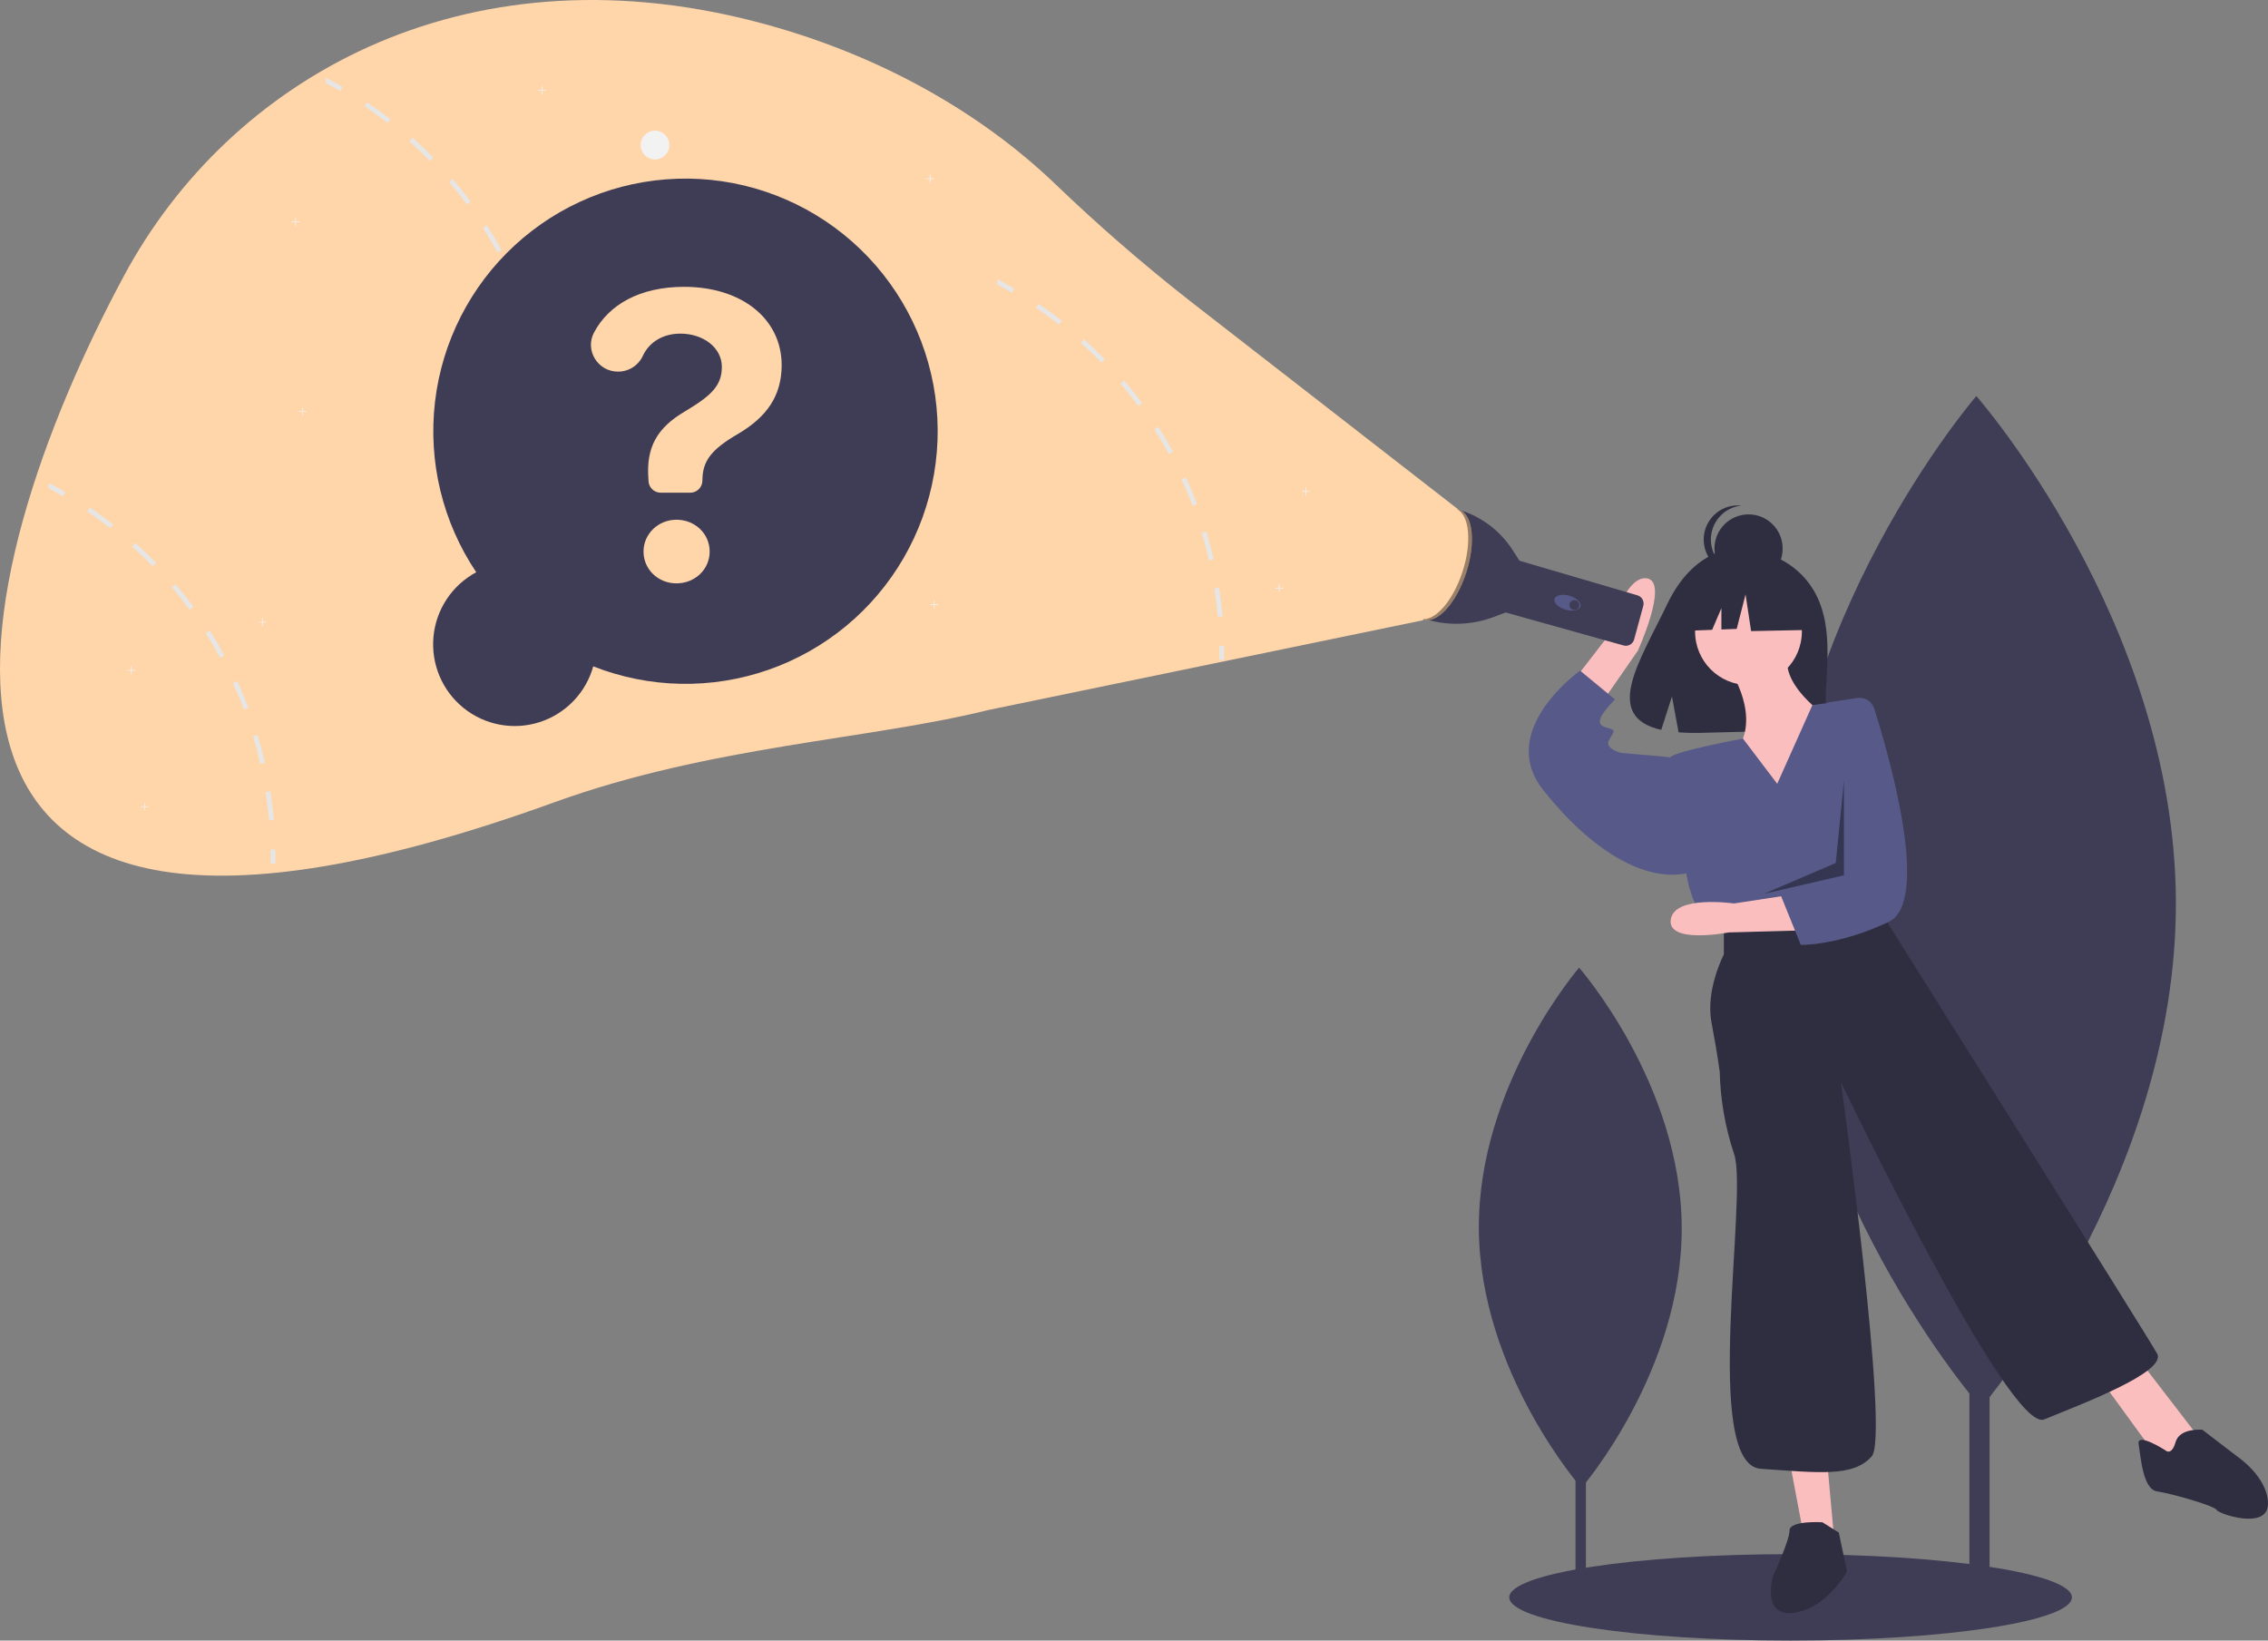 <svg width="282" height="204" viewBox="0 0 282 204" fill="none" xmlns="http://www.w3.org/2000/svg">
<rect x="0" y="0" width="282" height="204" fill="#808080" stroke="none"/>
<g clip-path="url(#clip0_2223_1307)">
<path d="M247.381 99.367H244.871V198.704H247.381V99.367Z" fill="#3F3D56"/>
<path d="M270.547 112.026C270.707 146.762 246.314 175.034 246.314 175.034C246.314 175.034 221.661 146.988 221.501 112.253C221.341 77.517 245.735 49.245 245.735 49.245C245.735 49.245 270.388 77.291 270.547 112.026Z" fill="#3F3D56"/>
<path d="M197.189 146.106H195.898V197.197H197.189V146.106Z" fill="#3F3D56"/>
<path d="M209.104 152.617C209.186 170.482 196.64 185.023 196.64 185.023C196.64 185.023 183.961 170.599 183.878 152.734C183.796 134.868 196.342 120.327 196.342 120.327C196.342 120.327 209.022 134.752 209.104 152.617Z" fill="#3F3D56"/>
<path d="M222.637 204C241.955 204 257.616 201.595 257.616 198.628C257.616 195.662 241.955 193.257 222.637 193.257C203.318 193.257 187.657 195.662 187.657 198.628C187.657 201.595 203.318 204 222.637 204Z" fill="#3F3D56"/>
<path d="M225.522 73.434C222.558 68.417 216.695 68.183 216.695 68.183C216.695 68.183 210.982 67.451 207.317 75.092C203.9 82.213 199.186 89.09 206.558 90.757L207.889 86.605L208.714 91.066C209.763 91.141 210.816 91.159 211.868 91.12C219.762 90.864 227.281 91.194 227.039 88.356C226.717 84.583 228.373 78.261 225.522 73.434Z" fill="#2F2E41"/>
<path d="M214.849 82.881C214.849 82.881 218.679 88.253 216.381 92.602C214.083 96.95 221.743 101.554 221.743 101.554L227.36 89.276C227.36 89.276 220.722 84.928 222.509 80.835L214.849 82.881Z" fill="#FBBEBE"/>
<path d="M217.402 85.183C221.069 85.183 224.041 82.206 224.041 78.533C224.041 74.86 221.069 71.882 217.402 71.882C213.736 71.882 210.764 74.86 210.764 78.533C210.764 82.206 213.736 85.183 217.402 85.183Z" fill="#FBBEBE"/>
<path d="M194.428 86.221L199.976 79.05C199.976 79.05 201.929 71.534 204.759 71.915C207.588 72.296 203.641 80.929 203.641 80.929L198.129 88.866L194.428 86.221Z" fill="#FBBEBE"/>
<path d="M222.509 181.618L224.296 191.082L228.126 192.106L227.105 180.851L222.509 181.618Z" fill="#FBBEBE"/>
<path d="M261.063 171.386L267.957 180.851L270.766 182.13L273.064 178.293L266.17 169.34L261.063 171.386Z" fill="#FBBEBE"/>
<path d="M220.977 97.462L216.718 91.844C216.718 91.844 208.466 93.369 207.7 94.136C206.934 94.904 209.743 108.972 209.743 108.972C209.743 108.972 210.253 112.809 212.551 114.856L214.849 116.39L233.743 112.553L234.454 104.131C234.712 101.063 234.329 97.975 233.327 95.065C232.325 92.154 230.728 89.486 228.637 87.23V87.23L225.349 87.68L220.977 97.462Z" fill="#575A89"/>
<path d="M208.721 94.648L207.445 94.136L201.572 93.625C201.572 93.625 199.529 93.113 200.04 92.09C200.551 91.067 201.061 90.811 200.04 90.555C199.019 90.299 198.764 90.043 199.019 89.276C199.274 88.509 200.806 86.974 200.806 86.974L196.466 83.393C196.466 83.393 196.231 83.559 195.851 83.867C193.696 85.615 186.877 91.922 191.87 98.229C197.742 105.647 204.636 109.995 210.253 108.461L208.721 94.648Z" fill="#575A89"/>
<path d="M214.338 115.111V118.693C214.338 118.693 212.04 123.041 212.806 127.134C213.572 131.226 213.828 133.273 213.828 133.273C213.911 136.754 214.514 140.202 215.615 143.505C217.402 148.62 211.53 182.13 218.934 182.641C226.339 183.153 230.424 183.664 232.722 181.106C235.02 178.548 228.892 134.552 228.892 134.552C228.892 134.552 249.829 178.293 254.169 176.502C258.51 174.712 269.489 170.619 268.212 168.317C266.936 166.015 234.765 114.856 234.765 114.856L233.743 112.553L214.338 115.111Z" fill="#2F2E41"/>
<path d="M226.594 189.292C226.594 189.292 222.509 189.036 222.509 190.315C222.509 191.594 220.466 195.943 220.466 195.943C220.466 195.943 218.934 201.058 223.02 200.547C227.105 200.035 229.658 195.431 229.658 195.431L228.637 190.571L226.594 189.292Z" fill="#2F2E41"/>
<path d="M269.234 180.339C269.234 180.339 265.659 178.037 265.914 179.572C266.17 181.106 266.425 185.199 268.212 185.455C270 185.711 275.361 187.245 275.617 187.757C275.872 188.269 282 190.315 282 186.99C282 183.664 278.17 181.106 278.17 181.106L273.83 177.781C273.83 177.781 271.021 177.525 270.51 179.316C270 181.106 269.234 180.339 269.234 180.339Z" fill="#2F2E41"/>
<path d="M217.412 72.456C219.754 72.456 221.652 70.555 221.652 68.209C221.652 65.863 219.754 63.962 217.412 63.962C215.071 63.962 213.173 65.863 213.173 68.209C213.173 70.555 215.071 72.456 217.412 72.456Z" fill="#2F2E41"/>
<path d="M212.727 67.091C212.727 66.042 213.115 65.03 213.815 64.251C214.515 63.471 215.479 62.978 216.52 62.868C216.372 62.852 216.223 62.844 216.074 62.844C214.949 62.844 213.871 63.291 213.076 64.088C212.281 64.885 211.834 65.965 211.834 67.091C211.834 68.218 212.281 69.298 213.076 70.094C213.871 70.891 214.949 71.338 216.074 71.338C216.223 71.338 216.372 71.33 216.52 71.314C215.479 71.204 214.515 70.711 213.815 69.932C213.115 69.152 212.727 68.14 212.727 67.091V67.091Z" fill="#2F2E41"/>
<path d="M224.211 72.95L218.419 69.91L210.42 71.154L208.765 78.477L212.885 78.318L214.036 75.628V78.274L215.937 78.201L217.04 73.917L217.729 78.477L224.487 78.339L224.211 72.95Z" fill="#2F2E41"/>
<path d="M223.865 115.704L214.931 115.946C214.931 115.946 207.309 117.432 207.737 114.35C208.164 111.267 215.601 112.345 215.601 112.345L223.74 111.101L223.865 115.704Z" fill="#FBBEBE"/>
<path d="M230.933 86.796C231.382 86.728 231.84 86.823 232.226 87.063C232.611 87.304 232.898 87.674 233.035 88.108C234.784 93.629 240.172 112.105 234.819 114.64C228.514 117.625 223.913 117.494 223.913 117.494L221.45 111.419L223.692 109.311L226.086 93.893L227.233 87.358L230.933 86.796Z" fill="#575A89"/>
<path opacity="0.4" d="M229.275 97.078L228.254 107.31L219.317 111.147L229.275 108.844V97.078Z" fill="black"/>
<path d="M181.081 63.3C183.96 64.064 186.45 65.876 188.065 68.382L188.9 69.678L188.942 69.731L203.594 74.027C203.863 74.105 204.09 74.287 204.226 74.531C204.363 74.776 204.398 75.065 204.324 75.335L203.187 79.513C203.15 79.65 203.086 79.777 203 79.888C202.914 80 202.806 80.093 202.684 80.163C202.561 80.232 202.426 80.277 202.286 80.294C202.147 80.311 202.005 80.3 201.869 80.262L187.214 76.158L187.213 76.159L185.741 76.716C183.031 77.743 180.058 77.844 177.284 77.004V77.004L181.081 63.3Z" fill="#3F3D56"/>
<path d="M196.511 75.417C196.65 74.942 196.042 74.346 195.152 74.085C194.263 73.825 193.43 73.998 193.291 74.473C193.152 74.949 193.761 75.545 194.65 75.806C195.539 76.066 196.372 75.892 196.511 75.417Z" fill="#575A89"/>
<path d="M195.763 75.856C196.103 75.856 196.378 75.58 196.378 75.239C196.378 74.899 196.103 74.623 195.763 74.623C195.423 74.623 195.148 74.899 195.148 75.239C195.148 75.58 195.423 75.856 195.763 75.856Z" fill="#3F3D56"/>
<path d="M182.306 71.214C183.528 67.439 183.137 63.93 181.433 63.377C179.729 62.823 177.357 65.435 176.136 69.21C174.914 72.984 175.305 76.493 177.009 77.047C178.712 77.6 181.084 74.989 182.306 71.214Z" fill="#FFD5AA"/>
<path opacity="0.4" d="M181.851 71.081C183.028 67.443 182.708 64.053 181.158 63.316C181.252 63.328 181.344 63.348 181.433 63.377C183.137 63.93 183.528 67.439 182.306 71.214C181.084 74.989 178.712 77.6 177.008 77.047C176.947 77.027 176.886 77.002 176.828 76.974C178.504 77.188 180.693 74.657 181.851 71.081Z" fill="black"/>
<path d="M181.274 63.313L148.021 37.471C142.14 32.869 136.498 27.969 131.114 22.792C121.635 13.74 108.767 6.503 93.785 2.65C57.385 -6.711 28.549 9.888 15.434 34.261C-4.608 71.505 -19.967 131.943 68.898 99.772C88.333 92.737 108.005 91.989 122.921 88.282L176.933 77.126L181.274 63.313Z" fill="#FFD5AA"/>
<path d="M81.441 19.828C82.428 19.828 83.228 19.026 83.228 18.037C83.228 17.049 82.428 16.247 81.441 16.247C80.454 16.247 79.654 17.049 79.654 18.037C79.654 19.026 80.454 19.828 81.441 19.828Z" fill="#F2F2F2"/>
<path d="M116.16 22.176H115.695V21.71H115.604V22.176H115.139V22.267H115.604V22.733H115.695V22.267H116.16V22.176Z" fill="#F2F2F2"/>
<path d="M162.885 61.057H162.42V60.591H162.329V61.057H161.864V61.148H162.329V61.614H162.42V61.148H162.885V61.057Z" fill="#F2F2F2"/>
<path d="M159.566 73.079H159.101V72.613H159.01V73.079H158.545V73.17H159.01V73.636H159.101V73.17H159.566V73.079Z" fill="#F2F2F2"/>
<path d="M16.838 83.311H16.373V82.845H16.282V83.311H15.817V83.402H16.282V83.868H16.373V83.402H16.838V83.311Z" fill="#F2F2F2"/>
<path d="M37.265 27.548H36.8V27.082H36.709V27.548H36.243V27.639H36.709V28.105H36.8V27.639H37.265V27.548Z" fill="#F2F2F2"/>
<path d="M116.671 75.126H116.206V74.659H116.115V75.126H115.65V75.216H116.115V75.683H116.206V75.216H116.671V75.126Z" fill="#F2F2F2"/>
<path d="M67.904 11.177H67.439V10.711H67.348V11.177H66.883V11.268H67.348V11.734H67.439V11.268H67.904V11.177Z" fill="#F2F2F2"/>
<path d="M68.082 48.006L67.503 48.095C67.684 49.256 67.827 50.443 67.932 51.617L68.517 51.566C68.412 50.377 68.266 49.18 68.082 48.006Z" fill="#E6E6E6"/>
<path d="M66.497 41.012L65.935 41.184C66.275 42.309 66.579 43.463 66.837 44.611L67.411 44.481C67.148 43.319 66.839 42.153 66.497 41.012Z" fill="#E6E6E6"/>
<path d="M63.967 34.305L63.433 34.551C63.923 35.623 64.383 36.723 64.799 37.823L65.348 37.615C64.927 36.503 64.465 35.387 63.967 34.305Z" fill="#E6E6E6"/>
<path d="M60.545 28.018L60.05 28.332C60.681 29.325 61.286 30.353 61.847 31.384L62.363 31.103C61.797 30.059 61.184 29.02 60.545 28.018Z" fill="#E6E6E6"/>
<path d="M56.291 22.255L55.845 22.636C56.606 23.531 57.346 24.468 58.046 25.414L58.515 25.064C57.811 24.107 57.063 23.16 56.291 22.255Z" fill="#E6E6E6"/>
<path d="M51.292 17.123L50.902 17.561C51.78 18.346 52.64 19.172 53.46 20.014L53.881 19.602C53.051 18.75 52.181 17.916 51.292 17.123Z" fill="#E6E6E6"/>
<path d="M45.645 12.719L45.315 13.205C46.291 13.862 47.256 14.563 48.182 15.287L48.545 14.824C47.605 14.092 46.63 13.384 45.645 12.719Z" fill="#E6E6E6"/>
<path d="M40.505 9.66V10.325C41.115 10.645 41.72 10.98 42.313 11.322L42.606 10.813C41.917 10.414 41.216 10.03 40.505 9.66Z" fill="#E6E6E6"/>
<path d="M68.122 55.246L68.709 55.236C68.72 55.829 68.721 56.426 68.711 57.01L68.124 57.001C68.133 56.424 68.133 55.833 68.122 55.246Z" fill="#E6E6E6"/>
<path d="M33.614 98.397L33.034 98.487C33.215 99.648 33.358 100.835 33.463 102.009L34.048 101.958C33.943 100.768 33.797 99.571 33.614 98.397Z" fill="#E6E6E6"/>
<path d="M32.028 91.404L31.466 91.575C31.806 92.701 32.11 93.854 32.368 95.003L32.942 94.872C32.679 93.711 32.37 92.545 32.028 91.404Z" fill="#E6E6E6"/>
<path d="M29.498 84.697L28.964 84.942C29.454 86.014 29.914 87.114 30.33 88.214L30.879 88.007C30.458 86.894 29.996 85.779 29.498 84.697Z" fill="#E6E6E6"/>
<path d="M26.076 78.409L25.581 78.724C26.212 79.716 26.817 80.745 27.379 81.776L27.894 81.494C27.328 80.451 26.715 79.412 26.076 78.409Z" fill="#E6E6E6"/>
<path d="M21.823 72.647L21.376 73.028C22.137 73.923 22.877 74.859 23.577 75.805L24.046 75.455C23.342 74.498 22.594 73.552 21.823 72.647Z" fill="#E6E6E6"/>
<path d="M16.823 67.515L16.433 67.953C17.311 68.738 18.171 69.564 18.991 70.406L19.412 69.994C18.582 69.142 17.712 68.308 16.823 67.515Z" fill="#E6E6E6"/>
<path d="M11.176 63.11L10.846 63.596C11.822 64.254 12.787 64.955 13.713 65.678L14.076 65.216C13.136 64.484 12.161 63.775 11.176 63.11Z" fill="#E6E6E6"/>
<path d="M6.036 60.051V60.716C6.646 61.036 7.251 61.371 7.843 61.714L8.137 61.205C7.448 60.806 6.747 60.421 6.036 60.051Z" fill="#E6E6E6"/>
<path d="M33.653 105.638L34.24 105.627C34.251 106.221 34.252 106.818 34.242 107.401L33.656 107.392C33.664 106.815 33.664 106.225 33.653 105.638Z" fill="#E6E6E6"/>
<path d="M151.574 73.073L150.995 73.163C151.176 74.324 151.319 75.511 151.424 76.685L152.008 76.634C151.904 75.445 151.758 74.248 151.574 73.073Z" fill="#E6E6E6"/>
<path d="M149.989 66.08L149.427 66.251C149.767 67.377 150.07 68.531 150.328 69.679L150.903 69.549C150.64 68.387 150.331 67.221 149.989 66.08Z" fill="#E6E6E6"/>
<path d="M147.458 59.373L146.925 59.619C147.415 60.691 147.875 61.791 148.291 62.891L148.84 62.683C148.418 61.571 147.956 60.455 147.458 59.373Z" fill="#E6E6E6"/>
<path d="M144.037 53.086L143.542 53.4C144.172 54.393 144.778 55.421 145.339 56.452L145.855 56.171C145.288 55.127 144.675 54.088 144.037 53.086Z" fill="#E6E6E6"/>
<path d="M139.783 47.323L139.336 47.704C140.097 48.599 140.838 49.535 141.537 50.482L142.007 50.131C141.302 49.175 140.554 48.228 139.783 47.323Z" fill="#E6E6E6"/>
<path d="M134.784 42.191L134.393 42.629C135.272 43.414 136.132 44.24 136.952 45.082L137.373 44.67C136.543 43.818 135.672 42.984 134.784 42.191Z" fill="#E6E6E6"/>
<path d="M129.136 37.787L128.807 38.273C129.782 38.93 130.747 39.631 131.674 40.355L132.037 39.892C131.097 39.16 130.122 38.452 129.136 37.787Z" fill="#E6E6E6"/>
<path d="M123.997 34.727V35.393C124.607 35.712 125.212 36.047 125.804 36.39L126.098 35.881C125.409 35.482 124.708 35.098 123.997 34.727Z" fill="#E6E6E6"/>
<path d="M151.614 80.314L152.201 80.303C152.211 80.897 152.212 81.494 152.203 82.078L151.616 82.069C151.625 81.492 151.624 80.901 151.614 80.314Z" fill="#E6E6E6"/>
<path d="M38.119 51.132H37.686V50.698H37.602V51.132H37.169V51.217H37.602V51.65H37.686V51.217H38.119V51.132Z" fill="#F2F2F2"/>
<path d="M33.13 77.314H32.697V76.881H32.612V77.314H32.179V77.399H32.612V77.833H32.697V77.399H33.13V77.314Z" fill="#F2F2F2"/>
<path d="M18.49 100.261H18.057V99.827H17.972V100.261H17.54V100.346H17.972V100.779H18.057V100.346H18.49V100.261Z" fill="#F2F2F2"/>
<path d="M59.215 71.158C55.029 64.924 53.212 57.395 54.092 49.934C54.973 42.474 58.493 35.576 64.014 30.493C69.535 25.409 76.692 22.476 84.186 22.226C91.681 21.975 99.017 24.424 104.864 29.127C110.711 33.83 114.683 40.477 116.058 47.862C117.433 55.248 116.12 62.882 112.359 69.381C108.597 75.88 102.636 80.813 95.555 83.286C88.474 85.759 80.743 85.608 73.764 82.861C73.311 84.479 72.466 85.959 71.302 87.169C70.138 88.379 68.693 89.281 67.097 89.795C65.499 90.308 63.8 90.417 62.151 90.111C60.502 89.805 58.954 89.095 57.647 88.043C56.339 86.991 55.312 85.63 54.657 84.083C54.003 82.536 53.742 80.851 53.897 79.178C54.053 77.505 54.62 75.896 55.548 74.497C56.476 73.097 57.736 71.95 59.215 71.158V71.158Z" fill="#3F3D56"/>
<path d="M85.056 35.667C92.245 35.667 97.191 39.662 97.191 45.404C97.191 49.206 95.35 51.837 91.804 53.931C88.469 55.87 87.338 57.291 87.338 59.749C87.338 59.949 87.299 60.146 87.222 60.33C87.146 60.514 87.035 60.681 86.894 60.822C86.754 60.963 86.587 61.075 86.403 61.151C86.219 61.227 86.022 61.267 85.823 61.267H82.148C81.756 61.267 81.379 61.114 81.096 60.841C80.814 60.568 80.649 60.195 80.635 59.802L80.628 59.615C80.302 55.659 81.683 53.201 85.152 51.165C88.392 49.225 89.753 47.996 89.753 45.615C89.753 43.234 87.453 41.486 84.596 41.486C82.425 41.486 80.707 42.545 79.919 44.273C79.642 44.858 79.204 45.352 78.656 45.695C78.108 46.038 77.473 46.217 76.827 46.211V46.211C74.337 46.211 72.692 43.558 73.857 41.353C75.699 37.865 79.585 35.667 85.056 35.667ZM80.015 68.584C80.015 66.375 81.855 64.627 84.117 64.627C86.398 64.627 88.239 66.356 88.239 68.584C88.239 70.811 86.398 72.54 84.117 72.54C81.836 72.54 80.015 70.811 80.015 68.584V68.584Z" fill="#FFD5AA"/>
</g>
<defs>
<clipPath id="clip0_2223_1307">
<rect width="282" height="204" fill="white"/>
</clipPath>
</defs>
</svg>

